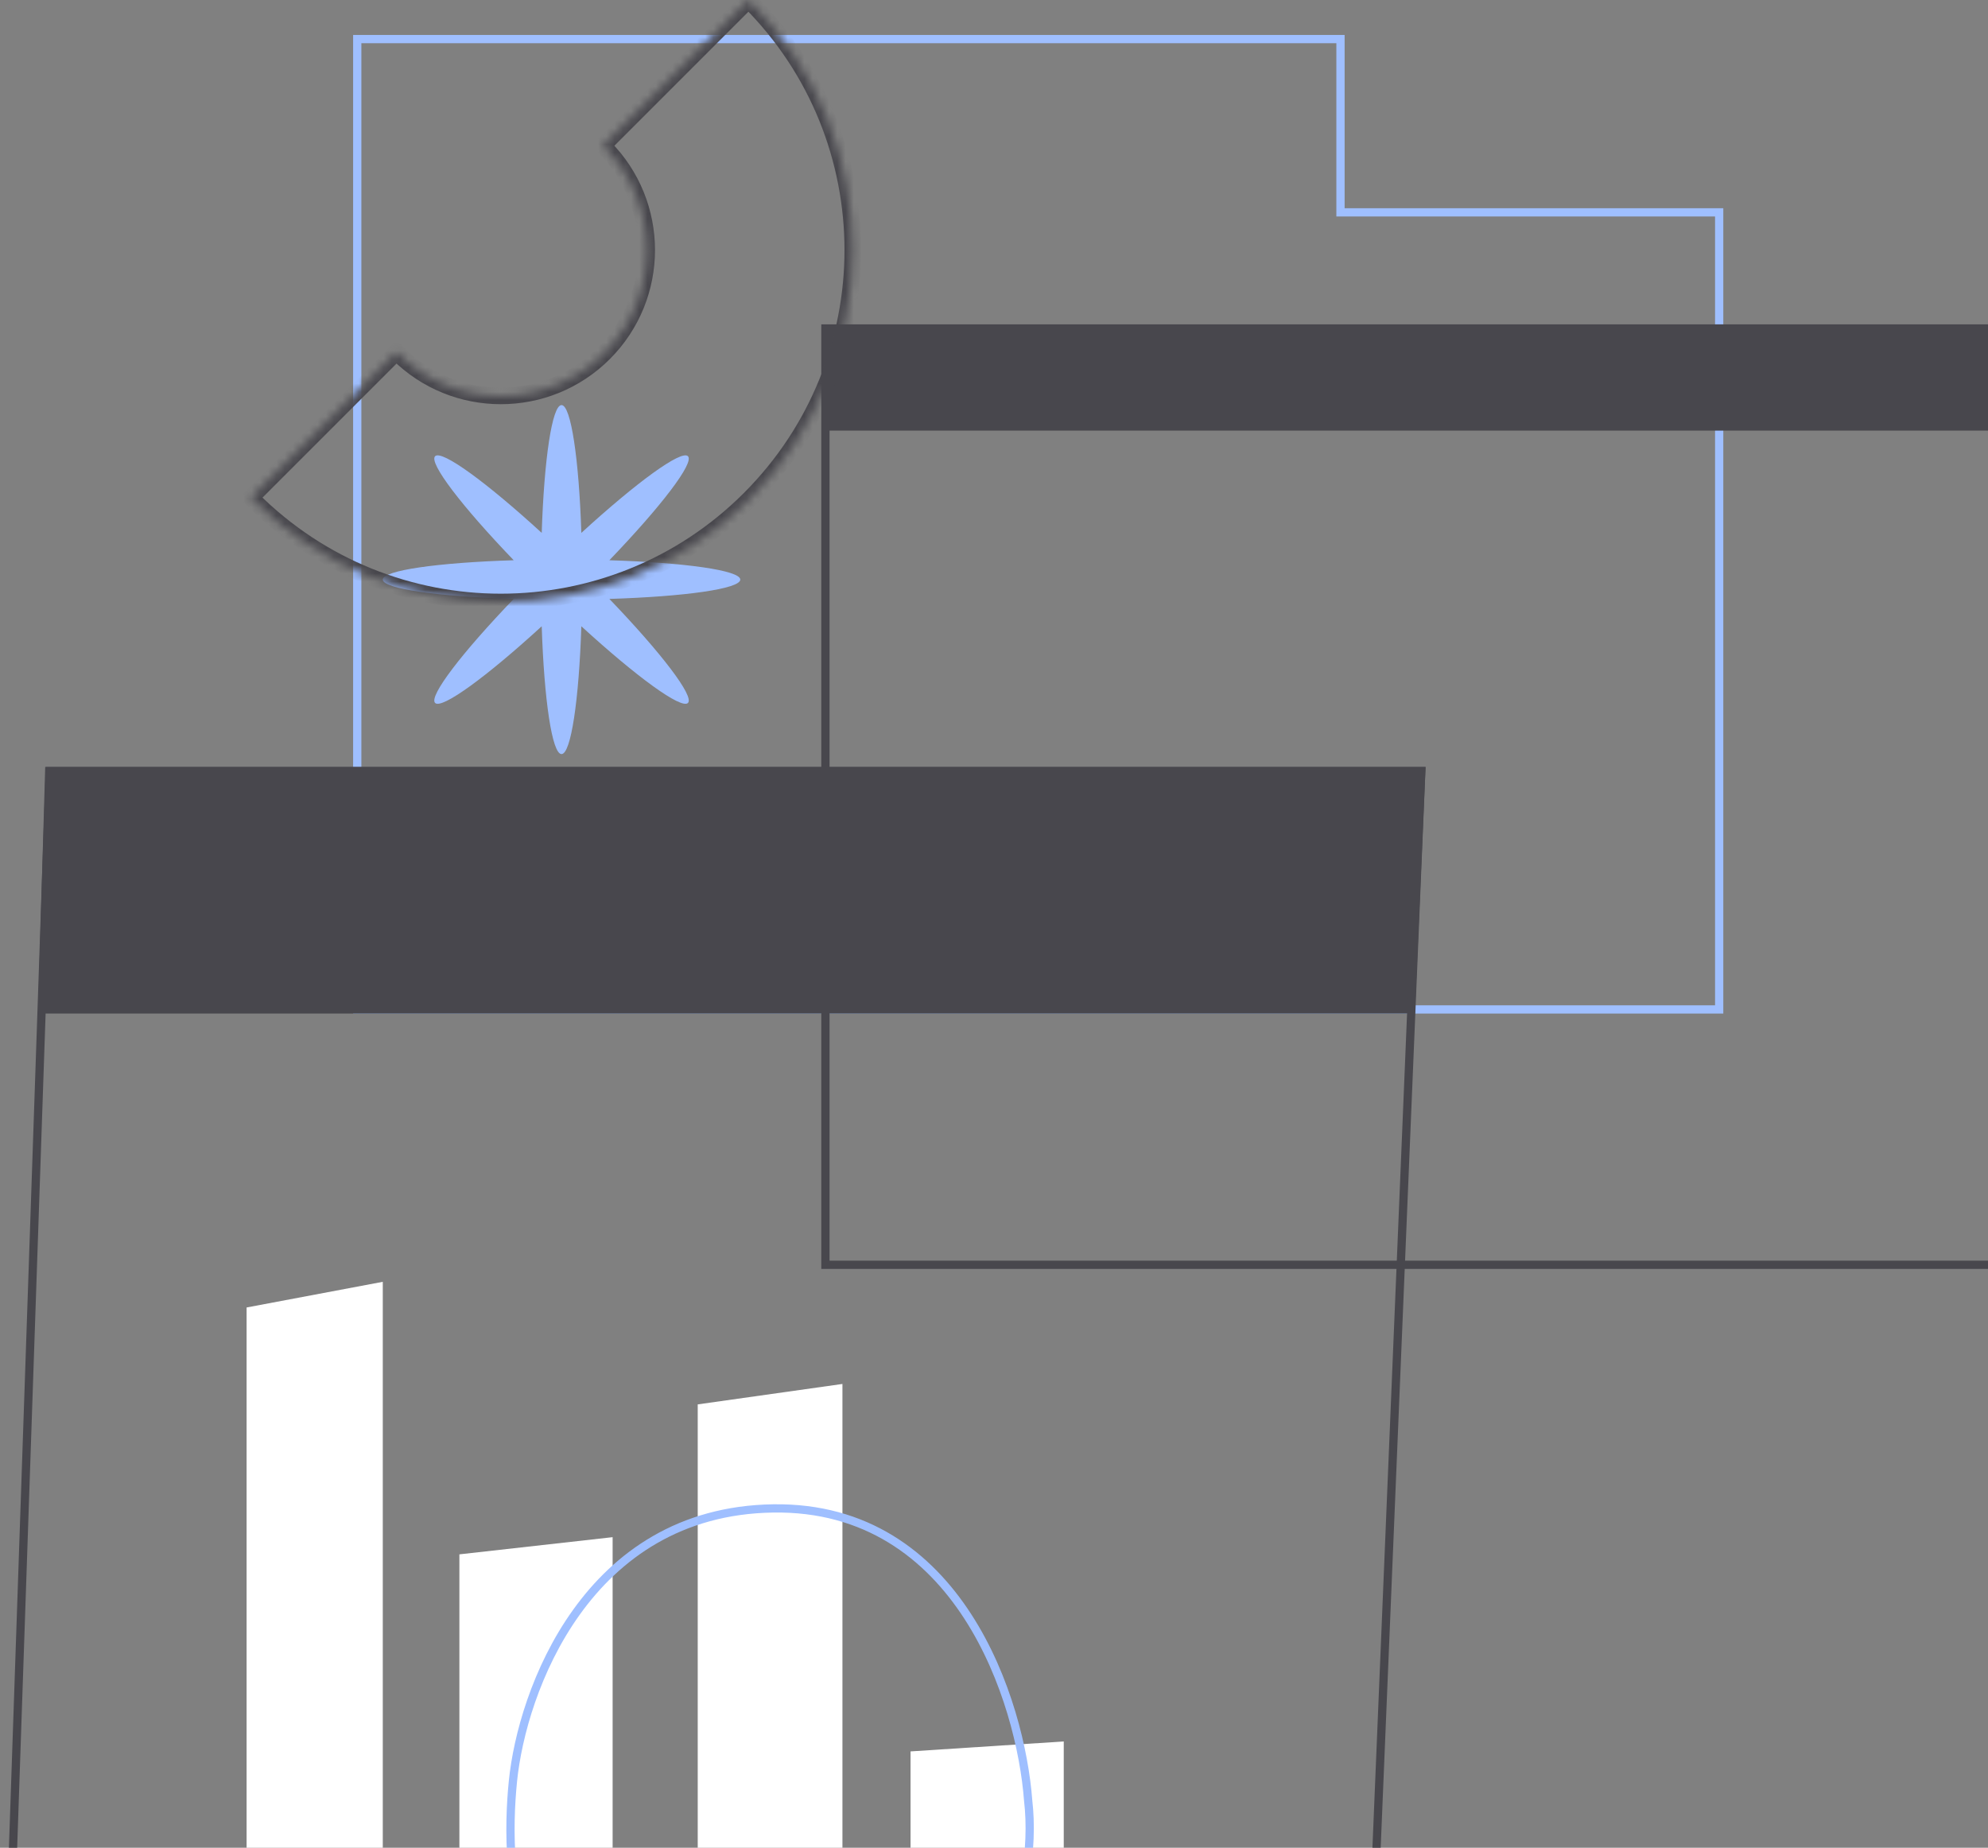 <svg width="241" height="224" viewBox="0 0 241 224" fill="none" xmlns="http://www.w3.org/2000/svg">
<rect x="0" y="0" width="241" height="224" fill="#808080" stroke="none"/>
<path d="M43.308 122.374V4.737H162.504V25.744H208.412V122.374H43.308Z" stroke="#9FBFFF"/>
<path d="M243.498 39.821V153.331H100.063V39.821H243.498Z" stroke="#48474D"/>
<path d="M73.872 67.918C83.024 68.203 89.743 69.145 89.743 70.263C89.743 71.381 83.024 72.323 73.872 72.607C80.137 79.126 84.206 84.43 83.396 85.221C82.586 86.011 77.153 82.04 70.475 75.923C70.184 84.858 69.219 91.417 68.073 91.417C66.928 91.417 65.963 84.858 65.671 75.923C58.993 82.04 53.56 86.011 52.75 85.221C51.94 84.43 56.009 79.126 62.275 72.607C53.122 72.323 46.403 71.381 46.403 70.263C46.403 69.145 53.122 68.203 62.275 67.918C56.009 61.399 51.94 56.095 52.75 55.304C53.56 54.514 58.993 58.486 65.671 64.602C65.963 55.668 66.928 49.109 68.073 49.109C69.219 49.109 70.184 55.668 70.475 64.602C77.153 58.486 82.586 54.514 83.396 55.304C84.206 56.095 80.137 61.399 73.872 67.918Z" fill="#9FBFFF"/>
<path d="M6.032 93.48L1 241.043L166.426 234.851L172.296 93.48H6.032Z" stroke="#48474D"/>
<path d="M5.966 93.48L5.127 122.374H171.037L172.296 93.48H5.966Z" fill="#48474D" stroke="#48474D"/>
<path d="M29.893 158.507V233.82H46.403V155.395L29.893 158.507Z" fill="white"/>
<path d="M55.691 188.434V233.82H74.266V186.352L55.691 188.434Z" fill="white"/>
<path d="M102.126 233.819H84.584V170.254L102.126 167.777V233.819Z" fill="white"/>
<path d="M128.956 233.819H110.382V212.323L128.956 211.117V233.819Z" fill="white"/>
<path d="M243.498 39.821V52.204H100.063V39.821H243.498Z" fill="#48474D"/>
<mask id="path-11-inside-1_1365_7038" fill="white">
<path fillRule="evenodd" clipRule="evenodd" d="M30.402 60.331C30.451 60.381 30.499 60.43 30.548 60.479C47.209 77.139 74.22 77.139 90.88 60.479C107.54 43.819 107.54 16.807 90.88 0.147C90.831 0.098 90.782 0.049 90.733 0L73.075 17.659C73.124 17.707 73.174 17.756 73.223 17.805C80.131 24.713 80.131 35.913 73.223 42.821C66.315 49.728 55.115 49.728 48.207 42.821C48.158 42.771 48.109 42.722 48.061 42.672L30.402 60.331Z"/>
</mask>
<path d="M30.402 60.331L29.695 59.624L28.991 60.328L29.691 61.035L30.402 60.331ZM90.733 0L91.436 -0.71L90.729 -1.411L90.026 -0.707L90.733 0ZM73.075 17.659L72.368 16.951L71.652 17.667L72.376 18.374L73.075 17.659ZM48.061 42.672L48.776 41.974L48.069 41.25L47.354 41.965L48.061 42.672ZM29.691 61.035C29.741 61.086 29.791 61.136 29.841 61.186L31.256 59.772C31.208 59.724 31.16 59.676 31.112 59.628L29.691 61.035ZM29.841 61.186C46.892 78.237 74.537 78.237 91.587 61.186L90.173 59.772C73.903 76.041 47.525 76.041 31.256 59.772L29.841 61.186ZM91.587 61.186C108.638 44.135 108.638 16.491 91.587 -0.56L90.173 0.854C106.443 17.124 106.443 43.502 90.173 59.772L91.587 61.186ZM91.587 -0.56C91.537 -0.61 91.487 -0.66 91.436 -0.71L90.029 0.711C90.077 0.758 90.125 0.806 90.173 0.854L91.587 -0.56ZM90.026 -0.707L72.368 16.951L73.782 18.366L91.44 0.707L90.026 -0.707ZM73.93 17.098C73.878 17.046 73.826 16.994 73.773 16.943L72.376 18.374C72.422 18.419 72.469 18.466 72.516 18.512L73.93 17.098ZM73.93 43.528C81.228 36.229 81.228 24.396 73.93 17.098L72.516 18.512C79.033 25.029 79.033 35.596 72.516 42.114L73.93 43.528ZM47.5 43.528C54.798 50.826 66.632 50.826 73.93 43.528L72.516 42.114C65.998 48.631 55.432 48.631 48.914 42.114L47.5 43.528ZM47.346 43.371C47.397 43.424 47.448 43.476 47.5 43.528L48.914 42.114C48.868 42.067 48.822 42.02 48.776 41.974L47.346 43.371ZM47.354 41.965L29.695 59.624L31.109 61.038L48.768 43.38L47.354 41.965Z" fill="#48474D" mask="url(#path-11-inside-1_1365_7038)"/>
<path d="M62.182 215.928L61.685 215.879L61.685 215.879L62.182 215.928ZM124.642 218.29L124.143 218.327L124.144 218.338L124.145 218.348L124.642 218.29ZM62.68 215.978C63.219 210.607 65.428 202.516 70.288 195.738C75.136 188.978 82.61 183.535 93.727 183.366L93.712 182.366C82.22 182.541 74.471 188.19 69.476 195.156C64.493 202.104 62.237 210.372 61.685 215.879L62.68 215.978ZM93.727 183.366C104.818 183.197 112.181 188.941 116.906 196.239C121.643 203.556 123.704 212.411 124.143 218.327L125.141 218.253C124.692 212.218 122.596 203.189 117.746 195.696C112.883 188.184 105.229 182.191 93.712 182.366L93.727 183.366ZM124.145 218.348C124.784 223.806 123.903 232.018 119.207 238.892C114.531 245.737 106.024 251.326 91.256 251.497L91.268 252.497C106.317 252.323 115.149 246.605 120.032 239.456C124.896 232.336 125.797 223.867 125.139 218.232L124.145 218.348ZM91.256 251.497C83.874 251.582 78.356 250.065 74.242 247.606C70.13 245.149 67.386 241.73 65.582 237.955C61.964 230.382 62.136 221.393 62.68 215.978L61.685 215.879C61.136 221.341 60.94 230.558 64.68 238.386C66.555 242.311 69.423 245.891 73.729 248.465C78.033 251.037 83.742 252.583 91.268 252.497L91.256 251.497Z" fill="#9FBFFF"/>
</svg>
